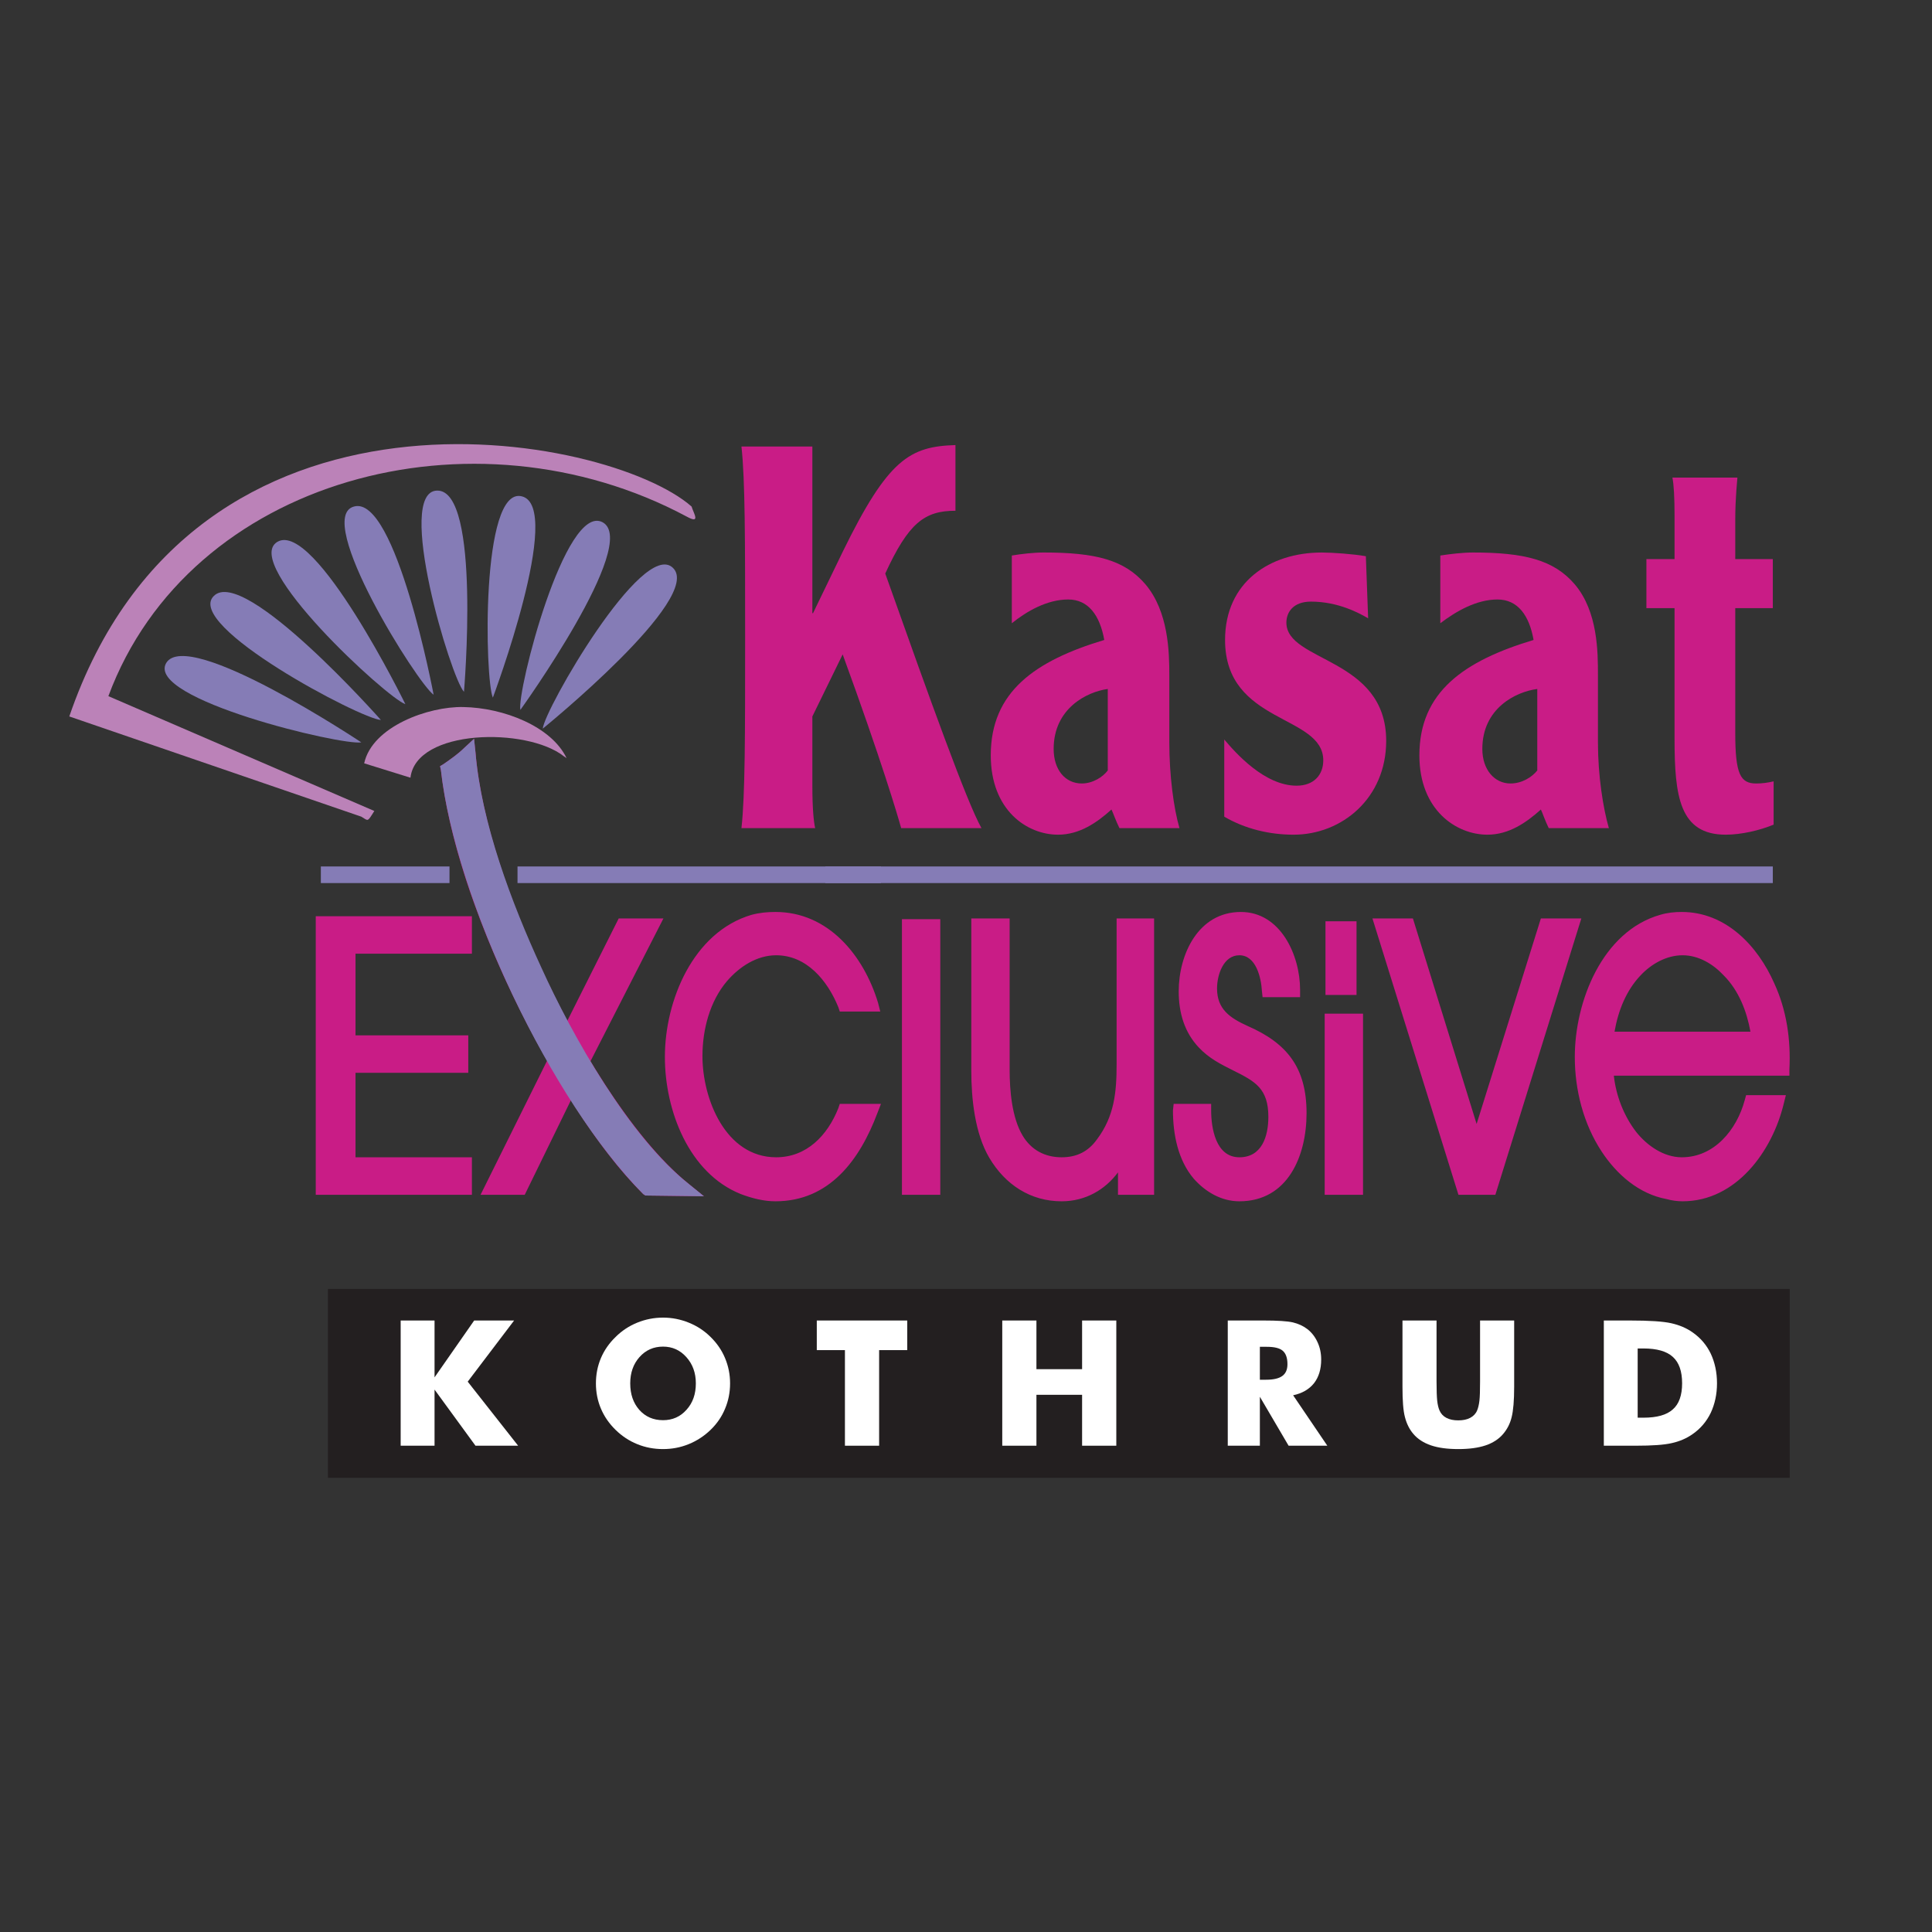 <?xml version="1.0" encoding="utf-8"?>
<!-- Generator: Adobe Illustrator 16.0.0, SVG Export Plug-In . SVG Version: 6.00 Build 0)  -->
<!DOCTYPE svg PUBLIC "-//W3C//DTD SVG 1.1//EN" "http://www.w3.org/Graphics/SVG/1.1/DTD/svg11.dtd">
<svg version="1.1" id="Layer_1" xmlns="http://www.w3.org/2000/svg" xmlns:xlink="http://www.w3.org/1999/xlink" x="0px" y="0px"
	 width="360px" height="360px" viewBox="0 0 360 360" enable-background="new 0 0 360 360" xml:space="preserve">
<rect x="0" y="0" width="360" height="360" fill="#333333" stroke="none"/>
<g>
	<g>
		<g>
			<path fill-rule="evenodd" clip-rule="evenodd" fill="#C91C86" d="M66.244,177.71v15.208h21.014v6.979H66.244v15.746h21.691v6.992
				H58.837v-51.909h29.098v6.983H66.244z M105.703,190.228l9.585-19.092h8.334l-13.592,26.607
				c4.704,7.816,11.318,17.223,18.305,22.862l2.836,2.303l-10.911-0.14l-0.409-0.272c-5.118-5.104-9.56-11.287-13.473-17.477
				l-8.604,17.617h-8.232l12.412-25.006c-8.912-15.463-17.795-36.572-19.803-54.187l-0.155-0.671l0.675-0.409
				c1.354-0.945,2.696-1.887,3.783-2.955l1.878-1.75l0.269,2.554C89.954,156.202,97.888,175.565,105.703,190.228L105.703,190.228z
				 M300.717,200.441c0.403,3.753,1.884,7.53,4.174,10.496c2.026,2.532,5.113,4.706,8.482,4.706c6.066,0,10.24-5.127,11.726-10.625
				l0.264-0.947h7.409l-0.404,1.614c-2.152,8.883-8.887,18.158-18.842,18.158c-0.969,0-2.04-0.142-2.975-0.41
				c-5.119-0.938-9.292-4.567-12.11-8.865c-3.378-5.134-5-11.444-5-17.619c0-10.344,5.117-23.397,15.898-26.482
				c1.351-0.403,2.688-0.535,4.034-0.535c8.2,0,14.151,6.295,17.234,13.293c2.3,4.979,3.106,10.511,2.825,16.017v1.199H300.717z
				 M275.145,209.435l11.975-38.299h7.538l-16.022,51.5h-6.875l-16.027-51.5h7.54L275.145,209.435z M246.984,185.396V171.67h5.786
				v13.725H246.984z M246.836,222.636v-33.759h7.145v33.759H246.836z M232.434,191.158c7.419,3.229,11.024,7.812,11.024,16.269
				c0,7.948-3.485,16.417-12.516,16.417c-3.371,0-6.326-1.763-8.478-4.181c-2.98-3.479-3.901-8.338-3.901-12.768l0.132-1.21h6.985
				v1.21c0,3.233,0.824,8.748,5.262,8.748c4.191,0,5.398-3.909,5.398-7.534c0-5.239-2.424-6.595-6.474-8.606
				c-2.428-1.212-4.572-2.292-6.463-4.293c-2.692-2.836-3.766-6.458-3.766-10.498c0-6.863,3.627-14.779,11.586-14.779
				c7.391,0,11.03,8.067,11.03,14.498v1.377h-6.989l-0.132-1.228c-0.148-2.413-1.089-6.58-4.191-6.58
				c-2.964,0-4.163,3.636-4.163,6.188C226.779,188.064,229.21,189.684,232.434,191.158L232.434,191.158z M208.319,218.46
				c-2.404,3.23-6.064,5.384-10.502,5.384c-5.784,0-10.496-3.081-13.464-8.083c-2.697-4.553-3.367-11.012-3.367-16.258v-28.368
				h7.146v28.226c0,3.763,0.406,8.87,2.416,12.235c1.606,2.699,4.176,4.047,7.27,4.047c2.833,0,4.979-1.075,6.607-3.364
				c3.22-4.308,3.639-8.742,3.639-13.988v-27.156h6.987v51.5h-6.731V218.46z M168.064,222.636v-51.362h7.145v51.362H168.064z
				 M144.626,178c-3.629,0-6.866,2.153-9.166,4.821c-3.207,3.784-4.568,9.028-4.568,13.987c0,7.94,4.298,18.835,13.734,18.835
				c5.67,0,9.558-4.047,11.587-9.153l0.265-0.805h7.68l-0.677,1.741c-3.236,8.607-8.864,16.417-18.991,16.417
				c-2.143,0-4.293-0.533-6.461-1.349c-9.695-3.892-14.138-15.6-14.138-25.546c0-10.489,5.244-23.262,16.142-26.482
				c1.501-0.403,2.981-0.535,4.457-0.535c9.839,0,16.44,8.067,19.122,16.929l0.416,1.628h-7.55l-0.265-0.809
				C154.184,182.689,150.296,178,144.626,178L144.626,178z M300.842,192.24h25.327c-0.674-3.751-2.156-7.66-4.976-10.484
				c-2.022-2.169-4.718-3.756-7.668-3.756c-2.975,0-5.806,1.587-7.838,3.756C303.008,184.58,301.525,188.329,300.842,192.24
				L300.842,192.24z"/>
			<path fill="#C91C86" d="M164.953,106.873c4.327-9.406,7.291-11.702,13.083-11.702v-12.24c-8.493,0.275-12.541,2.55-21.017,19.902
				l-5.528,11.431h-0.119V83.207h-13.213c0.684,6.182,0.684,17.336,0.684,35.62c0,18.164,0,29.308-0.684,35.488h13.734
				c-0.265-1.187-0.521-3.622-0.521-7.915v-12.901l5.647-11.564c7.266,19.895,10.231,29.97,10.901,32.38h14.965
				C180.172,149.494,173.452,130.807,164.953,106.873L164.953,106.873z"/>
			<path fill="#C91C86" d="M219.777,154.314c-1.082-3.739-1.891-9.809-1.891-15.987v-12.503c0-4.292-0.139-11.836-4.44-16.936
				c-3.907-4.572-9.288-5.937-18.99-5.937c-1.907,0-4.312,0.29-5.918,0.562v12.618c2.81-2.262,6.588-4.425,10.513-4.425
				c3.746,0,5.898,2.966,6.714,7.54c-12.923,3.89-21.151,9.663-21.151,21.503c0,10.212,6.734,14.783,12.542,14.783
				c4.033,0,7.27-2.278,9.951-4.689c0.273,0.531,0.813,2.129,1.49,3.472H219.777z M206.418,143.564L206.418,143.564
				c-0.909,1.217-2.806,2.427-4.835,2.427c-3.092,0-5.249-2.548-5.249-6.44c0-7.552,6.189-10.642,10.084-11.173V143.564z"/>
			<path fill="#C91C86" d="M258.297,138.048c0-15.582-18.598-14.646-18.598-22.034c0-1.885,1.228-3.913,4.581-3.913
				c5.114,0,9.021,2.165,10.651,3.11l-0.423-11.568c-2.264-0.402-6.188-0.691-8.21-0.691c-9.693,0-18.025,5.521-18.025,16.295
				c0,15.719,18.299,13.841,18.299,22.438c0,2.689-1.752,4.716-4.97,4.716c-5.949,0-11.325-6.054-13.479-8.608v14.381
				c3.915,2.297,8.481,3.358,12.919,3.358C250.086,155.532,258.297,148.685,258.297,138.048L258.297,138.048z"/>
			<path fill="#C91C86" d="M297.753,138.327v-12.503c0-4.292,0-11.836-4.313-16.936c-3.904-4.572-9.427-5.937-18.985-5.937
				c-1.891,0-4.313,0.29-6.073,0.562v12.618c2.975-2.262,6.763-4.425,10.652-4.425c3.778,0,5.921,2.966,6.726,7.54
				c-12.935,3.89-21.279,9.663-21.279,21.503c0,10.212,6.876,14.783,12.681,14.783c4.032,0,7.27-2.278,9.958-4.689
				c0.269,0.531,0.8,2.129,1.467,3.472h11.203C298.711,150.576,297.753,144.506,297.753,138.327L297.753,138.327z M286.449,143.564
				L286.449,143.564c-0.959,1.217-2.836,2.427-4.989,2.427c-2.968,0-5.249-2.548-5.249-6.44c0-7.552,6.192-10.642,10.238-11.173
				V143.564z"/>
			<path fill="#C91C86" d="M312.027,137.657c0,10.754,0.941,17.875,9.546,17.875c2.838,0,6.339-0.796,8.917-1.876v-8.062
				c-1.084,0.254-2.161,0.398-3.241,0.398c-2.966,0-3.909-1.75-3.909-9.415V113.32h6.997v-9.145h-6.997v-7.392
				c0-4.05,0.399-7.527,0.399-7.79h-12.11c0.271,1.333,0.398,3.74,0.398,7.118v8.064h-5.244v9.145h5.244V137.657z"/>
			<rect x="96.431" y="161.451" fill="#857CB6" width="67.728" height="3.096"/>
			<rect x="153.784" y="161.451" fill="#857CB6" width="176.553" height="3.096"/>
			<rect x="59.786" y="161.451" fill="#857CB6" width="23.971" height="3.096"/>
			<path fill="#BB82B8" d="M127.943,96.25c2.678,1.473,1.33-0.543,0.919-1.869C113.383,80.774,36.07,65.862,12.911,133.499
				l54.413,18.674c1.345,0.798,1.077,1.081,2.426-1.059l-49.556-21.396C35.264,89.119,88.207,75.004,127.943,96.25L127.943,96.25z"
				/>
			<path fill="#BB82B8" d="M105.575,141.271c-2.82-5.903-11.714-9.395-19.255-9.524c-6.461-0.142-16.968,3.622-18.461,10.488
				l8.622,2.68c1.083-9.145,21.683-9.406,28.549-4.02C105.181,141.012,105.428,141.151,105.575,141.271L105.575,141.271z"/>
			<path fill="#857CB6" d="M30.965,123.546c-3.897,6.722,32.861,15.451,36.358,14.781C67.324,138.327,34.992,116.81,30.965,123.546
				L30.965,123.546z"/>
			<path fill="#857CB6" d="M39.847,111.045c-5.639,5.5,27.477,22.967,31.127,23.109C70.974,134.155,45.502,105.393,39.847,111.045
				L39.847,111.045z"/>
			<path fill="#857CB6" d="M51.701,100.956c-6.877,4.034,20.473,29.174,23.836,30.255C75.537,131.21,58.697,96.922,51.701,100.956
				L51.701,100.956z"/>
			<path fill="#857CB6" d="M65.972,94.381c-7.668,2.004,11.854,33.052,14.829,35.074C80.8,129.455,73.774,92.213,65.972,94.381
				L65.972,94.381z"/>
			<path fill="#857CB6" d="M81.456,91.415c-7.929,0.119,2.569,34.934,4.999,37.494C86.455,128.909,89.68,91.268,81.456,91.415
				L81.456,91.415z"/>
			<path fill="#857CB6" d="M97.222,92.481c-7.68-1.896-6.87,34.292-5.383,37.509C91.839,129.99,105.181,94.381,97.222,92.481
				L97.222,92.481z"/>
			<path fill="#857CB6" d="M96.964,132.282c0,0,22.356-31.065,15.34-34.958C105.3,93.545,96.274,128.909,96.964,132.282
				L96.964,132.282z"/>
			<path fill="#857CB6" d="M125.367,105.791c-5.651-5.372-23.959,26.491-24.231,29.979
				C101.136,135.77,131.286,111.305,125.367,105.791L125.367,105.791z"/>
			<path fill-rule="evenodd" clip-rule="evenodd" fill="#857CB6" d="M88.602,140.211c1.079,13.043,6.742,28.096,12.265,40.065
				c5.786,12.783,16.43,31.591,27.468,40.328l2.836,2.303l-10.911-0.14l-0.409-0.272c-17.096-17.217-35.006-54.855-37.7-79.052
				l-0.155-0.671l0.675-0.409c1.354-0.945,2.696-1.887,3.783-2.955l1.878-1.75L88.602,140.211z"/>
		</g>
		<g>
			<rect x="61.11" y="240.182" fill-rule="evenodd" clip-rule="evenodd" fill="#231F20" width="272.376" height="35.189"/>
			<g>
				<path fill="#FFFFFF" d="M74.659,269.388v-23.331h6.312v10.594l7.385-10.594h7.44l-8.645,11.394l9.396,11.938h-7.946
					l-7.63-10.459v10.459H74.659z"/>
				<path fill="#FFFFFF" d="M136.04,257.77c0,1.69-0.318,3.263-0.938,4.729c-0.602,1.47-1.501,2.778-2.705,3.945
					c-1.18,1.139-2.546,2.033-4.073,2.653c-1.53,0.623-3.127,0.918-4.774,0.918c-1.679,0-3.277-0.295-4.807-0.918
					c-1.535-0.62-2.866-1.515-4.03-2.653c-1.196-1.167-2.115-2.486-2.742-3.972c-0.624-1.466-0.929-3.04-0.929-4.702
					c0-1.661,0.306-3.229,0.929-4.707c0.627-1.475,1.546-2.791,2.742-3.946c1.164-1.153,2.495-2.038,4.03-2.662
					c1.53-0.62,3.128-0.937,4.807-0.937c1.665,0,3.251,0.316,4.791,0.937c1.551,0.624,2.895,1.509,4.057,2.662
					c1.18,1.155,2.084,2.457,2.705,3.946C135.721,254.541,136.04,256.108,136.04,257.77z M123.549,264.631
					c1.763,0,3.22-0.642,4.375-1.945c1.173-1.296,1.736-2.926,1.736-4.916c0-1.949-0.588-3.573-1.759-4.881
					c-1.166-1.315-2.621-1.967-4.352-1.967c-1.772,0-3.229,0.651-4.391,1.951c-1.157,1.302-1.724,2.938-1.724,4.896
					c0,2.016,0.558,3.65,1.69,4.94C120.272,263.989,121.74,264.631,123.549,264.631z"/>
				<path fill="#FFFFFF" d="M157.441,269.388v-17.814h-5.244v-5.517h16.853v5.517h-5.238v17.814H157.441z"/>
				<path fill="#FFFFFF" d="M186.756,269.388v-23.331h6.367v9.069h8.51v-9.069h6.374v23.331h-6.374V259.9h-8.51v9.487H186.756z"/>
				<path fill="#FFFFFF" d="M228.776,269.388v-23.331h6.671c2.61,0,4.417,0.115,5.462,0.352c1.012,0.245,1.908,0.65,2.641,1.208
					c0.846,0.637,1.479,1.457,1.938,2.449c0.467,0.98,0.696,2.079,0.696,3.264c0,1.808-0.451,3.273-1.333,4.405
					c-0.902,1.136-2.201,1.897-3.896,2.252l6.373,9.401h-7.215l-5.355-9.123v9.123H228.776z M234.758,257.093h1.182
					c1.371,0,2.368-0.238,3.01-0.709c0.635-0.462,0.947-1.195,0.947-2.188c0-1.18-0.304-2.01-0.887-2.509
					c-0.577-0.498-1.583-0.729-2.968-0.729h-1.284V257.093z"/>
				<path fill="#FFFFFF" d="M261.332,246.057h6.346v11.356c0,1.668,0.046,2.873,0.124,3.593c0.08,0.727,0.225,1.351,0.434,1.821
					c0.26,0.596,0.674,1.049,1.274,1.368c0.613,0.323,1.344,0.47,2.223,0.47c0.864,0,1.604-0.146,2.218-0.47
					c0.598-0.319,1.034-0.772,1.285-1.368c0.199-0.471,0.347-1.095,0.432-1.821c0.085-0.72,0.121-1.925,0.121-3.593v-1.602v-9.755
					h6.354v12.348c0,2.564-0.164,4.455-0.47,5.665c-0.297,1.217-0.835,2.255-1.572,3.115c-0.791,0.945-1.889,1.668-3.273,2.14
					c-1.412,0.474-3.107,0.69-5.095,0.69c-1.993,0-3.694-0.217-5.087-0.69c-1.385-0.472-2.497-1.194-3.291-2.14
					c-0.735-0.86-1.246-1.898-1.561-3.115c-0.325-1.21-0.462-3.101-0.462-5.665v-2.422V246.057z"/>
				<path fill="#FFFFFF" d="M298.85,269.388v-23.331h4.872c3.625,0,6.193,0.17,7.692,0.508c1.516,0.341,2.846,0.904,3.98,1.706
					c1.485,1.037,2.605,2.353,3.38,3.962c0.754,1.612,1.164,3.459,1.164,5.527c0,2.039-0.41,3.886-1.164,5.497
					c-0.774,1.605-1.895,2.938-3.38,3.967c-1.115,0.792-2.42,1.351-3.866,1.674c-1.445,0.338-3.694,0.49-6.744,0.49h-1.063H298.85z
					 M305.157,264.165h1.073c2.508,0,4.331-0.506,5.476-1.548c1.156-0.998,1.732-2.639,1.732-4.857c0-2.243-0.576-3.889-1.732-4.925
					c-1.145-1.046-2.968-1.567-5.476-1.567h-1.073V264.165z"/>
			</g>
		</g>
	</g>
</g>
</svg>
